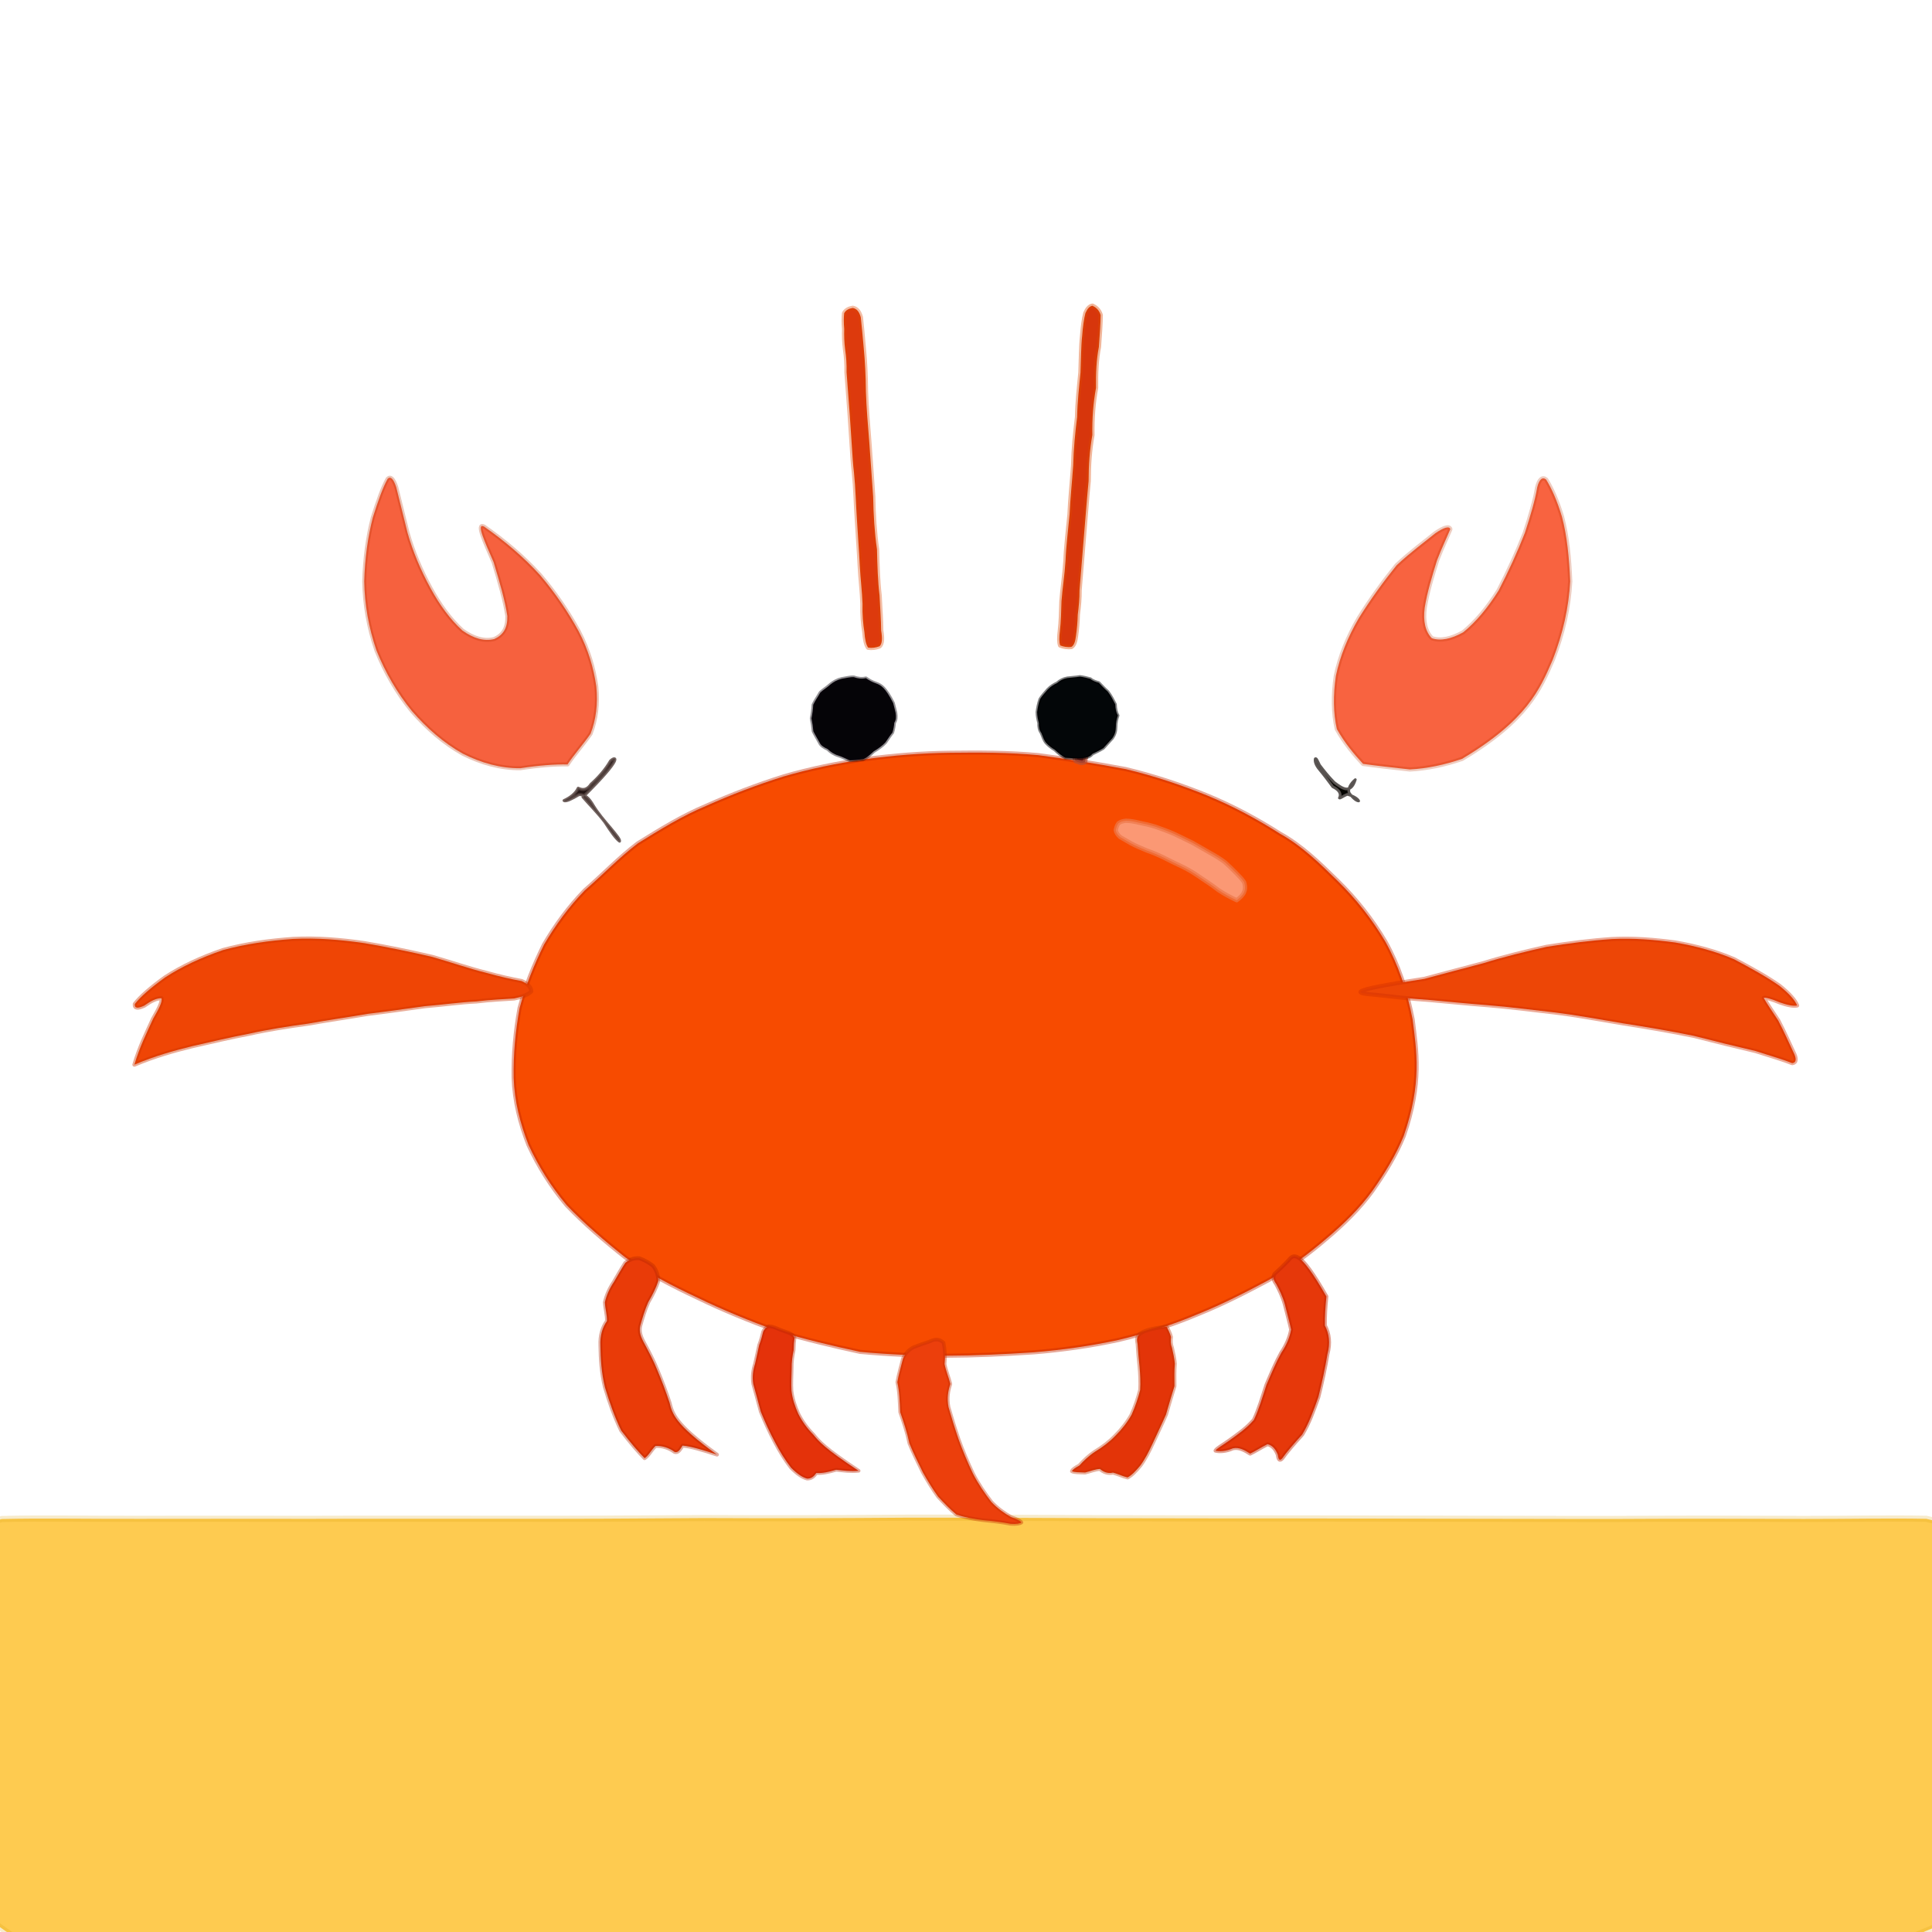 <?xml version="1.0" ?>
<svg xmlns="http://www.w3.org/2000/svg" version="1.1" width="512" height="512" viewBox="0 0 512 512">
  <defs/>
  <g>
    <path d="M 497.949 516.821 C 482.573 516.361 467.168 515.909 451.77 515.542 C 436.399 515.329 420.945 515.259 405.464 515.34 C 389.933 515.664 374.268 516.216 358.502 516.984 C 342.605 517.968 326.504 519.185 310.243 520.615 C 293.78 522.19 277.061 523.919 260.171 525.758 C 243.117 527.647 225.841 529.542 208.401 531.348 C 190.904 533.019 173.388 534.52 155.834 535.743 C 138.364 536.558 121.071 536.938 104.064 536.826 C 87.475 536.069 71.39 534.59 55.93 532.361 C 41.273 529.245 27.584 525.198 14.989 520.133 C 3.662 513.943 -6.238 506.67 -14.633 498.38 C -21.539 489.227 -26.937 479.469 -30.842 469.433 C -33.276 459.268 -34.199 449.248 -33.647 439.51 C -31.65 430.347 -28.149 422.043 -23.161 414.899 C -16.722 409.111 -8.813 404.907 0.512 402.556 C 11.298 402.294 23.403 402.544 36.658 402.509 C 50.935 402.467 66.107 402.505 82.018 402.511 C 98.554 402.438 115.599 402.52 132.996 402.492 C 150.692 402.539 168.59 402.445 186.635 402.306 C 204.73 402.403 222.788 402.339 240.787 402.197 C 258.686 402.17 276.438 402.298 294.022 402.343 C 311.391 402.39 328.534 402.388 345.38 402.398 C 361.96 402.45 378.217 402.463 394.002 402.5 C 409.355 402.487 424.293 402.617 438.647 402.495 C 452.386 402.436 465.525 402.505 477.955 402.536 C 489.619 402.557 500.479 402.3 510.513 402.504 C 519.62 404.607 527.966 408.277 535.698 413.323 C 542.872 419.622 549.579 426.946 555.971 435.042 C 562.107 443.737 568.025 452.893 573.905 462.331 C 579.792 471.933 585.541 481.638 497.949 516.821" stroke-width="1.631" fill="rgb(254, 203, 80)" opacity="1.0" stroke="rgb(219, 161, 0)" stroke-opacity="0.204" stroke-linecap="round" stroke-linejoin="round"/>
    <path d="M 371.998 301.071 C 369.883 306.231 366.961 310.963 363.683 315.625 C 360.364 320.212 356.236 324.261 351.663 328.125 C 347.007 332.134 341.936 335.917 336.329 339.178 C 330.309 342.383 324.122 345.586 317.493 348.244 C 310.81 351.073 303.768 353.355 296.408 355.109 C 289.067 356.688 281.586 357.76 273.939 358.38 C 266.135 358.9 258.442 359.25 250.795 359.279 C 243.077 359.302 235.394 358.954 227.924 358.256 C 220.528 356.654 213.141 354.893 205.856 352.695 C 198.662 350.051 191.636 347.212 184.831 343.9 C 178.096 340.749 171.608 337.391 165.74 333.246 C 160.144 328.809 154.858 324.277 150.169 319.378 C 146.015 314.42 142.679 309.082 140.055 303.401 C 137.819 297.661 136.343 291.865 136.123 285.682 C 136.004 279.507 136.585 273.275 137.691 267.163 C 139.262 261.268 141.505 255.721 144.167 250.334 C 147.189 245.166 150.743 240.294 154.989 235.942 C 159.689 231.869 164.042 227.288 169.038 223.487 C 174.83 219.906 180.711 216.231 187.236 213.517 C 193.809 210.585 200.532 208.011 207.59 205.789 C 214.682 203.713 221.832 202.254 229.369 201.186 C 236.878 200.156 244.337 199.579 251.863 199.491 C 259.616 199.389 267.397 199.407 275.17 200.121 C 282.826 201.136 290.584 202.351 298.352 203.821 C 305.805 205.614 312.997 207.993 320.048 210.863 C 326.917 213.7 333.189 217.09 339.178 220.911 C 345.013 224.145 349.64 228.687 354.496 233.447 C 359.379 238.234 363.6 243.557 367.126 249.515 C 370.552 255.622 372.886 262.503 374.357 270.137 C 375.394 278.436 376.914 286.958 371.998 301.071" stroke-width="1.092" fill="rgb(247, 75, 0)" opacity="1.0" stroke="rgb(193, 38, 0)" stroke-opacity="0.401" stroke-linecap="round" stroke-linejoin="round"/>
    <path d="M 35.615 282.147 C 36.948 277.546 38.961 273.534 40.581 269.967 C 42.166 267.207 43.05 265.495 42.807 264.561 C 41.543 264.461 39.96 265.275 38.206 266.519 C 36.568 267.257 35.614 267.308 35.719 266.08 C 37.238 264.135 40.025 261.699 43.76 259.021 C 48.112 256.174 53.295 253.756 59.092 251.774 C 65.049 250.14 71.336 249.271 77.657 248.825 C 83.956 248.492 90.257 249.024 96.584 249.939 C 102.831 250.99 108.783 252.248 114.541 253.579 C 119.694 255.055 124.402 256.703 128.752 257.772 C 132.519 258.825 135.582 259.505 138.226 259.98 C 139.955 260.722 140.794 261.719 140.798 262.747 C 140.042 263.57 138.508 264.162 136.259 264.612 C 133.482 264.809 130.092 264.918 126.219 265.398 C 122.021 265.585 117.494 266.257 112.638 266.647 C 107.768 267.318 102.674 268.047 97.443 268.687 C 92.226 269.587 86.964 270.32 81.703 271.274 C 76.372 271.998 71.101 272.814 66.019 273.953 C 60.962 274.9 55.944 276.128 50.931 277.253 C 46.082 278.462 41.224 279.783 35.615 282.147" stroke-width="1.074" fill="rgb(239, 69, 5)" opacity="1.0" stroke="rgb(204, 51, 0)" stroke-opacity="0.413" stroke-linecap="round" stroke-linejoin="round"/>
    <path d="M 377.469 259.405 C 382.624 258.037 387.888 256.61 393.168 255.234 C 398.537 253.556 404.185 252.192 409.856 250.912 C 415.609 250.004 421.448 249.24 427.203 248.856 C 432.865 248.566 438.422 249.022 443.979 249.768 C 449.483 250.73 454.695 252.114 459.529 254.192 C 464.042 256.583 468.183 258.864 471.559 261.233 C 474.269 263.394 475.751 265.162 476.261 266.468 C 475.31 266.68 473.68 266.375 471.609 265.63 C 469.491 264.738 467.943 264.296 467.411 264.451 C 468.096 265.759 469.587 267.89 471.257 270.445 C 472.82 273.404 474.098 276.368 475.269 278.826 C 476.154 280.553 476.093 281.599 474.964 281.755 C 472.819 280.878 469.47 279.879 465.246 278.543 C 460.224 277.378 454.77 276.017 448.847 274.508 C 442.712 273.262 436.42 272.176 430.077 271.195 C 423.803 270.146 417.684 268.989 411.696 268.28 C 405.786 267.621 400.103 266.848 394.488 266.409 C 389.111 265.99 383.927 265.473 378.821 265.01 C 373.931 264.687 369.175 264.167 364.487 263.636 C 359.781 263.232 355.009 262.798 377.469 259.405" stroke-width="1.08" fill="rgb(237, 70, 6)" opacity="1.0" stroke="rgb(207, 47, 0)" stroke-opacity="0.4" stroke-linecap="round" stroke-linejoin="round"/>
    <path d="M 190.015 385.492 C 186.386 384.298 183.102 383.285 180.886 383.106 C 180.212 384.164 179.725 385.081 178.777 384.788 C 177.359 383.715 175.477 383.098 173.716 383.199 C 172.574 384.286 171.839 385.833 170.827 386.442 C 169.267 384.894 167.049 382.291 164.619 379.121 C 162.885 375.534 161.522 371.671 160.323 367.681 C 159.377 363.859 159.157 360.017 159.109 356.634 C 158.978 353.906 159.653 351.774 160.84 350.087 C 160.902 348.444 160.384 346.954 160.294 345.127 C 160.703 343.267 161.515 341.455 162.692 339.711 C 163.766 337.846 164.778 336.095 165.722 334.65 C 166.844 333.746 168.073 333.347 169.403 333.439 C 170.751 333.908 171.992 334.59 173.059 335.445 C 173.941 336.591 174.456 337.962 174.453 339.505 C 173.89 341.225 172.989 343.087 171.812 345.069 C 170.862 347.179 170.239 349.377 169.673 351.378 C 169.301 352.942 169.843 354.368 170.853 356.182 C 171.962 358.284 173.236 360.633 174.295 363.308 C 175.423 365.997 176.513 368.889 177.444 371.707 C 178.158 374.546 178.723 377.373 190.015 385.492" stroke-width="1.006" fill="rgb(233, 59, 8)" opacity="1.0" stroke="rgb(177, 37, 0)" stroke-opacity="0.374" stroke-linecap="round" stroke-linejoin="round"/>
    <path d="M 227.551 389.777 C 225.523 390.016 223.633 389.73 221.605 389.508 C 219.589 390.121 217.815 390.47 216.349 390.365 C 215.63 391.334 215.012 391.862 213.891 391.856 C 212.549 391.502 211.109 390.454 209.616 388.936 C 208.092 386.989 206.66 384.659 205.329 382.123 C 203.898 379.428 202.671 376.727 201.601 374.086 C 200.881 371.461 200.242 368.897 199.619 366.779 C 199.299 364.802 199.57 363.052 200.091 361.426 C 200.425 359.754 200.876 358.031 201.181 356.448 C 201.669 355.16 201.992 353.971 202.235 352.915 C 202.567 352.129 203.124 351.673 203.712 351.475 C 204.381 351.491 205.185 351.703 206.054 352.101 C 207.011 352.531 207.999 352.865 208.969 353.171 C 209.789 353.517 210.345 353.954 210.564 354.563 C 210.445 355.396 210.343 356.522 210.324 357.846 C 210.009 359.297 209.774 360.894 209.804 362.735 C 209.759 364.694 209.638 366.624 209.754 368.54 C 209.986 370.592 210.651 372.67 211.57 374.687 C 212.577 376.686 213.903 378.523 215.515 380.154 C 217 381.961 218.443 383.764 227.551 389.777" stroke-width="0.955" fill="rgb(228, 50, 10)" opacity="1.0" stroke="rgb(185, 36, 0)" stroke-opacity="0.385" stroke-linecap="round" stroke-linejoin="round"/>
    <path d="M 250.05 355.829 C 250.425 357.674 250.545 359.565 250.33 361.491 C 250.691 363.317 251.437 365.005 251.864 366.767 C 251.271 368.556 250.909 370.549 251.382 372.917 C 252.142 375.557 253.016 378.431 254.051 381.443 C 255.14 384.491 256.456 387.567 257.827 390.465 C 259.272 393.301 260.997 395.756 262.707 398.003 C 264.402 399.814 266.274 401.084 267.912 402.015 C 269.436 402.566 270.426 403.017 270.696 403.466 C 270.342 403.756 269.386 403.948 267.809 403.83 C 265.773 403.444 263.377 403.12 260.767 402.886 C 258.198 402.581 255.724 402.156 253.427 401.362 C 251.791 399.999 250.207 398.34 248.613 396.645 C 247.204 394.682 245.865 392.524 244.588 390.235 C 243.397 387.786 242.082 385.199 241.001 382.531 C 240.404 379.636 239.475 376.869 238.557 374.228 C 238.42 371.437 238.361 368.736 237.791 366.295 C 238.173 364.073 238.827 361.951 239.299 360.03 C 239.94 358.571 240.923 357.622 242.171 357 C 243.523 356.483 244.877 355.986 246.174 355.579 C 247.388 355.074 248.553 354.45 250.05 355.829" stroke-width="0.954" fill="rgb(236, 63, 12)" opacity="1.0" stroke="rgb(196, 45, 0)" stroke-opacity="0.39" stroke-linecap="round" stroke-linejoin="round"/>
    <path d="M 309.185 351.578 C 309.577 352.351 310.076 353.338 310.338 354.314 C 310.213 355.293 310.215 356.168 310.603 357.205 C 310.886 358.528 311.239 359.937 311.352 361.407 C 311.187 363.195 311.24 365.2 311.254 367.334 C 310.531 369.677 309.751 372.231 309.007 374.877 C 307.878 377.461 306.651 379.953 305.538 382.399 C 304.482 384.66 303.468 386.677 302.232 388.344 C 301.046 389.806 299.909 390.968 298.821 391.547 C 297.633 391.275 296.415 390.677 294.975 390.265 C 293.507 390.577 292.426 390.085 291.489 389.296 C 290.305 389.334 289.03 389.877 287.562 390.241 C 286.025 390.171 284.749 390.217 284.089 389.893 C 284.161 389.521 284.95 388.95 286.047 388.372 C 287.166 387.138 288.497 385.823 290.239 384.674 C 292.156 383.513 293.997 382.147 295.628 380.443 C 297.289 378.793 298.763 376.907 299.889 374.889 C 300.87 372.664 301.596 370.488 302.145 368.366 C 302.274 366.285 302.161 364.268 301.994 362.268 C 301.768 360.265 301.601 358.184 301.468 356.195 C 301.111 354.337 300.692 352.523 309.185 351.578" stroke-width="1.022" fill="rgb(227, 52, 8)" opacity="1.0" stroke="rgb(191, 48, 0)" stroke-opacity="0.376" stroke-linecap="round" stroke-linejoin="round"/>
    <path d="M 351.519 343.585 C 351.239 346.36 351.077 348.869 351.118 351.271 C 352.259 353.46 352.592 355.891 351.787 358.901 C 351.204 362.445 350.363 366.352 349.398 370.203 C 348.11 373.879 346.873 377.258 345.11 380.161 C 342.885 382.622 340.989 384.798 339.823 386.466 C 339.121 387.25 338.809 386.857 338.642 385.575 C 338.08 384.089 337.24 383.041 335.901 382.724 C 334.328 383.499 332.713 384.569 331.301 385.233 C 329.903 384.361 328.433 383.439 326.709 383.831 C 324.888 384.64 323.18 384.716 322.124 384.45 C 322.409 383.85 323.768 383.178 325.626 381.847 C 327.93 380.192 330.363 378.532 332.287 376.269 C 333.64 373.431 334.561 370.195 335.628 366.962 C 336.929 363.942 338.135 361.034 339.527 358.544 C 340.918 356.442 341.796 354.401 342.151 352.341 C 341.701 350.213 341.049 347.988 340.478 345.618 C 339.869 343.446 338.974 341.72 338.217 340.284 C 337.462 339.278 337.241 338.413 337.776 337.576 C 338.821 336.622 340.089 335.475 341.414 334.05 C 342.749 332.405 344.164 330.701 351.519 343.585" stroke-width="1.023" fill="rgb(230, 56, 10)" opacity="1.0" stroke="rgb(192, 37, 0)" stroke-opacity="0.43" stroke-linecap="round" stroke-linejoin="round"/>
    <path d="M 227.981 198.846 C 227.965 198.858 227.977 198.844 227.973 198.845 C 227.962 198.861 227.976 198.843 227.968 198.849 C 227.963 198.852 227.971 198.848 227.963 198.847 C 227.959 198.849 227.977 198.845 227.953 198.847 C 227.965 198.844 227.973 198.847 227.952 198.842 C 227.972 198.842 227.962 198.841 227.962 198.847 C 227.966 198.833 227.964 198.844 227.965 198.832 C 227.963 198.838 227.97 198.84 227.962 198.835 C 227.967 198.827 227.966 198.843 227.97 198.824 C 227.962 198.836 227.974 198.83 227.981 198.846" stroke-width="0.929" fill="rgb(231, 112, 0)" opacity="1.0" stroke="rgb(255, 96, 0)" stroke-opacity="1.0" stroke-linecap="round" stroke-linejoin="round"/>
    <path d="M 285.156 193.824 C 285.283 194.308 285.497 194.787 285.773 195.254 C 286.074 195.745 286.325 196.28 286.561 196.752 C 286.793 197.185 286.969 197.679 287.158 198.167 C 287.373 198.616 287.635 199.11 287.828 199.564 C 287.938 199.938 287.932 200.279 287.817 200.64 C 287.661 200.986 287.609 201.289 287.636 201.533 C 287.628 201.761 287.549 201.907 287.397 202.002 C 287.149 202.156 286.817 202.227 286.458 202.172 C 286.073 202.067 285.681 201.931 285.252 201.768 C 284.852 201.651 284.452 201.618 285.156 193.824" stroke-width="1.156" fill="rgb(118, 31, 25)" opacity="1.0" stroke="rgb(182, 80, 53)" stroke-opacity="0.734" stroke-linecap="round" stroke-linejoin="round"/>
    <path d="M 236.709 186.326 C 236.943 187.284 237.152 187.997 237.353 188.914 C 237.517 189.976 237.483 190.795 237.004 191.52 C 236.928 192.348 236.802 193.265 236.508 194.137 C 235.888 194.877 235.369 195.697 234.677 196.71 C 233.836 197.64 232.732 198.401 231.544 199.117 C 230.63 199.975 229.83 200.749 228.766 201.191 C 227.622 201.356 226.443 201.483 225.232 201.506 C 224.321 201.169 223.377 200.626 222.242 200.249 C 221.033 199.891 220.078 199.253 219.357 198.521 C 218.396 198.067 217.563 197.606 217.214 196.806 C 216.696 195.818 216.033 194.791 215.551 193.801 C 215.45 192.66 215.272 191.505 215.041 190.385 C 215.27 189.256 215.459 187.988 215.511 186.768 C 216.045 185.626 216.799 184.62 217.384 183.539 C 218.223 182.743 219.253 182.16 220.03 181.421 C 220.917 180.702 221.834 180.175 223.038 179.881 C 224.162 179.7 225.308 179.388 226.291 179.453 C 227.334 179.819 228.391 179.959 229.474 179.702 C 230.2 180.232 231.006 180.701 232.222 181.127 C 233.47 181.596 234.6 182.182 236.709 186.326" stroke-width="0.862" fill="rgb(5, 4, 7)" opacity="1.0" stroke="rgb(11, 5, 13)" stroke-opacity="0.438" stroke-linecap="round" stroke-linejoin="round"/>
    <path d="M 282.322 200.817 C 281.268 200.268 280.342 199.469 279.537 198.69 C 278.642 198.165 277.932 197.609 277.251 196.877 C 276.693 196.256 276.391 195.271 275.95 194.202 C 275.438 193.556 275.247 192.562 275.308 191.617 C 275.087 190.768 274.864 189.743 274.845 188.711 C 274.99 187.634 275.214 186.359 275.618 185.279 C 276.173 184.342 276.966 183.601 277.667 182.723 C 278.396 181.959 279.274 181.413 280.138 181.017 C 280.886 180.341 281.837 179.851 282.867 179.68 C 283.915 179.536 285.028 179.512 286.189 179.318 C 287.233 179.445 288.069 179.667 288.959 179.906 C 289.579 180.466 290.396 180.701 291.189 180.932 C 291.884 181.641 292.651 182.487 293.558 183.278 C 294.415 184.378 294.967 185.53 295.557 186.642 C 295.592 187.854 295.802 188.854 296.255 189.614 C 295.945 190.485 295.692 191.54 295.712 192.658 C 295.702 193.806 295.42 194.713 294.791 195.615 C 294.047 196.482 293.184 197.347 292.397 198.257 C 291.414 198.877 290.491 199.288 289.504 199.779 C 288.777 200.55 288.312 201.261 282.322 200.817" stroke-width="0.812" fill="rgb(3, 6, 8)" opacity="1.0" stroke="rgb(0, 0, 3)" stroke-opacity="0.507" stroke-linecap="round" stroke-linejoin="round"/>
    <path d="M 387.458 201.116 C 382.777 202.709 378.182 203.678 373.625 203.916 C 369.059 203.399 364.816 202.946 361.229 202.441 C 358.821 199.871 356.283 196.789 354.28 193.222 C 353.319 189.017 353.264 184.241 354.013 179.129 C 355.089 173.902 357.223 168.72 360.12 163.771 C 363.24 158.79 366.636 154.099 370.115 149.801 C 373.816 146.328 377.468 143.682 380.38 141.305 C 382.635 139.769 384.098 139.322 384.35 140.239 C 383.539 142.224 382.17 145.023 380.811 148.557 C 379.549 152.646 378.249 156.859 377.571 161.03 C 377.099 164.577 377.718 167.32 379.447 169.119 C 381.739 169.939 384.605 169.32 387.762 167.562 C 391.172 164.806 394.294 161.011 397.142 156.482 C 399.753 151.455 402.107 146.273 404.082 141.268 C 405.623 136.535 406.821 132.493 407.363 129.177 C 407.884 127.034 408.76 126.272 409.748 127.085 C 411.147 129.347 412.633 132.575 413.939 136.928 C 415.311 142.083 415.852 147.833 416.13 154.07 C 415.748 160.865 414.263 167.778 411.49 174.863 C 408.148 182.568 404.758 190.81 387.458 201.116" stroke-width="1.118" fill="rgb(248, 99, 64)" opacity="1.0" stroke="rgb(186, 50, 0)" stroke-opacity="0.247" stroke-linecap="round" stroke-linejoin="round"/>
    <path d="M 128.255 139.52 C 133.715 143.333 138.709 147.543 143.099 152.37 C 147.175 157.154 150.575 162.194 153.372 167.302 C 155.908 172.16 157.332 177.009 158.03 181.906 C 158.498 186.541 157.958 190.693 156.518 194.45 C 154.379 197.526 152.002 200.107 150.411 202.587 C 147.011 202.52 142.763 202.844 137.915 203.593 C 132.739 203.646 127.547 202.227 122.611 199.718 C 117.576 196.897 113.175 193.036 109.172 188.453 C 105.25 183.661 102.1 178.225 99.747 172.339 C 97.681 166.288 96.615 160.184 96.517 154.044 C 96.683 148.035 97.46 142.339 98.784 137.185 C 100.194 132.708 101.439 129.19 102.73 126.882 C 103.507 126.131 104.27 126.865 105.017 129.117 C 105.846 132.38 106.834 136.492 108.013 141.199 C 109.41 146.134 111.511 151.131 114.094 155.855 C 116.561 160.396 119.358 164.187 122.53 167.076 C 125.494 169.194 128.328 170.016 131.002 169.341 C 133.418 168.228 134.527 166.378 134.442 163.242 C 133.819 159.112 132.394 154.224 130.804 148.971 C 128.533 143.719 126.075 138.508 128.255 139.52" stroke-width="1.054" fill="rgb(246, 97, 62)" opacity="1.0" stroke="rgb(185, 48, 0)" stroke-opacity="0.279" stroke-linecap="round" stroke-linejoin="round"/>
    <path d="M 224.347 98.633 C 224.404 96.568 224.252 94.542 223.969 92.613 C 223.728 90.717 223.668 88.934 223.724 87.217 C 223.578 85.577 223.584 84.11 223.709 83.009 C 224.142 82.176 224.972 81.767 225.987 81.602 C 227.024 81.802 227.687 82.55 228.115 84.064 C 228.35 86.173 228.616 89.013 228.903 92.275 C 229.249 95.859 229.433 99.643 229.476 103.729 C 229.611 108.142 230.013 112.64 230.376 117.238 C 230.693 122.028 231.083 126.799 231.397 131.648 C 231.487 136.524 231.77 141.187 232.413 145.596 C 232.512 149.933 232.636 154.017 233.089 157.775 C 233.263 161.357 233.504 164.495 233.513 167.076 C 233.857 169.177 233.829 170.539 233.1 171.262 C 232.097 171.654 231.056 171.779 230.075 171.637 C 229.488 170.834 229.21 169.374 229.074 167.52 C 228.733 165.401 228.488 162.871 228.579 159.991 C 228.466 156.824 228.041 153.498 227.854 149.913 C 227.663 146.038 227.345 142.008 227.108 137.888 C 226.811 133.6 226.739 129.363 226.307 125.194 C 225.802 121.11 225.792 116.873 224.347 98.633" stroke-width="1.177" fill="rgb(221, 58, 13)" opacity="1.0" stroke="rgb(221, 72, 0)" stroke-opacity="0.358" stroke-linecap="round" stroke-linejoin="round"/>
    <path d="M 286.082 156.434 C 286.109 158.582 285.891 160.74 285.621 162.873 C 285.567 164.869 285.393 166.781 285.138 168.572 C 284.956 170.006 284.641 171.016 283.928 171.437 C 282.906 171.584 281.83 171.393 280.965 171.044 C 280.651 170.188 280.669 168.903 280.899 167.052 C 281.167 164.764 281.225 162.166 281.306 159.318 C 281.544 156.025 282.13 152.499 282.371 148.644 C 282.526 144.67 283.059 140.604 283.447 136.32 C 283.64 132.029 284.101 127.767 284.41 123.3 C 284.507 118.882 284.938 114.644 285.447 110.531 C 285.531 106.404 285.982 102.442 286.344 98.731 C 286.49 95.234 286.466 91.918 286.791 88.909 C 286.974 86.504 287.242 84.55 287.65 82.979 C 288.159 81.809 288.751 81.136 289.525 81.024 C 290.335 81.422 291.232 82.026 291.69 83.487 C 291.666 85.753 291.45 88.681 291.214 91.944 C 290.557 95.277 290.403 98.933 290.454 102.799 C 289.731 106.707 289.406 110.886 289.486 115.273 C 288.775 119.288 288.496 123.28 288.493 127.509 C 288.075 131.735 287.772 135.943 286.082 156.434" stroke-width="1.168" fill="rgb(215, 54, 12)" opacity="1.0" stroke="rgb(219, 72, 0)" stroke-opacity="0.397" stroke-linecap="round" stroke-linejoin="round"/>
    <path d="M 327.74 238.573 C 326.047 237.768 324.381 236.878 322.826 235.836 C 321.276 234.618 319.679 233.581 318.134 232.555 C 316.61 231.478 315.05 230.513 313.387 229.703 C 311.754 228.946 310.151 228.162 308.529 227.33 C 306.92 226.544 305.382 225.896 303.834 225.358 C 302.358 224.759 301.001 224.161 299.747 223.505 C 298.658 222.906 297.703 222.301 296.829 221.814 C 296.186 221.224 295.787 220.617 295.686 220.029 C 295.794 219.405 295.982 218.75 296.408 218.176 C 296.917 217.784 297.589 217.571 298.434 217.512 C 299.466 217.517 300.621 217.724 301.873 218.032 C 303.263 218.295 304.7 218.635 306.227 219.095 C 307.839 219.667 309.486 220.264 311.104 220.965 C 312.757 221.774 314.477 222.553 316.101 223.387 C 317.651 224.235 319.178 225.19 320.657 226.002 C 322.11 226.808 323.475 227.624 324.668 228.54 C 325.748 229.533 326.732 230.477 327.621 231.391 C 328.465 232.241 329.204 233.033 329.688 233.764 C 329.935 234.503 330.006 235.175 329.878 235.846 C 329.695 236.531 329.466 237.274 327.74 238.573" stroke-width="1.124" fill="rgb(251, 152, 116)" opacity="1.0" stroke="rgb(237, 120, 74)" stroke-opacity="0.71" stroke-linecap="round" stroke-linejoin="round"/>
    <path d="M 154.486 211.212 C 156.432 213.459 158.528 215.509 160.28 217.844 C 161.914 220.359 163.212 222.229 164.192 222.928 C 164.331 222.51 163.38 221.335 161.895 219.556 C 160.089 217.427 158.448 215.524 157.202 213.459 C 156.109 211.572 154.983 210.429 153.4 210.591 C 151.617 211.671 149.928 212.507 149.473 212.154 C 151.071 211.425 152.557 210.331 153.228 208.874 C 154.524 209.501 155.631 209.314 156.654 207.79 C 158.586 206.077 160.478 203.942 161.786 201.653 C 163.103 200.36 165.532 200.32 154.486 211.212" stroke-width="0.771" fill="rgb(36, 22, 21)" opacity="1.0" stroke="rgb(89, 71, 68)" stroke-opacity="0.848" stroke-linecap="round" stroke-linejoin="round"/>
    <path d="M 359.177 206.61 C 357.958 207.62 357.189 208.994 357.511 210.067 C 358.477 211.499 359.538 212.286 360.063 212.266 C 359.846 211.687 358.577 210.903 357.069 210.516 C 355.966 210.921 355.149 211.654 354.955 211.475 C 355.505 210.41 354.96 209.34 353.204 208.507 C 352.007 206.874 350.872 205.365 349.696 203.953 C 348.742 202.836 348.377 201.823 348.554 201.068 C 348.829 200.851 349.088 201.517 349.68 202.741 C 350.702 204.091 351.913 205.659 353.575 207.35 C 355.652 208.922 357.944 210.617 359.177 206.61" stroke-width="0.712" fill="rgb(4, 4, 0)" opacity="1.0" stroke="rgb(90, 85, 83)" stroke-opacity="0.97" stroke-linecap="round" stroke-linejoin="round"/>
  </g>
</svg>
